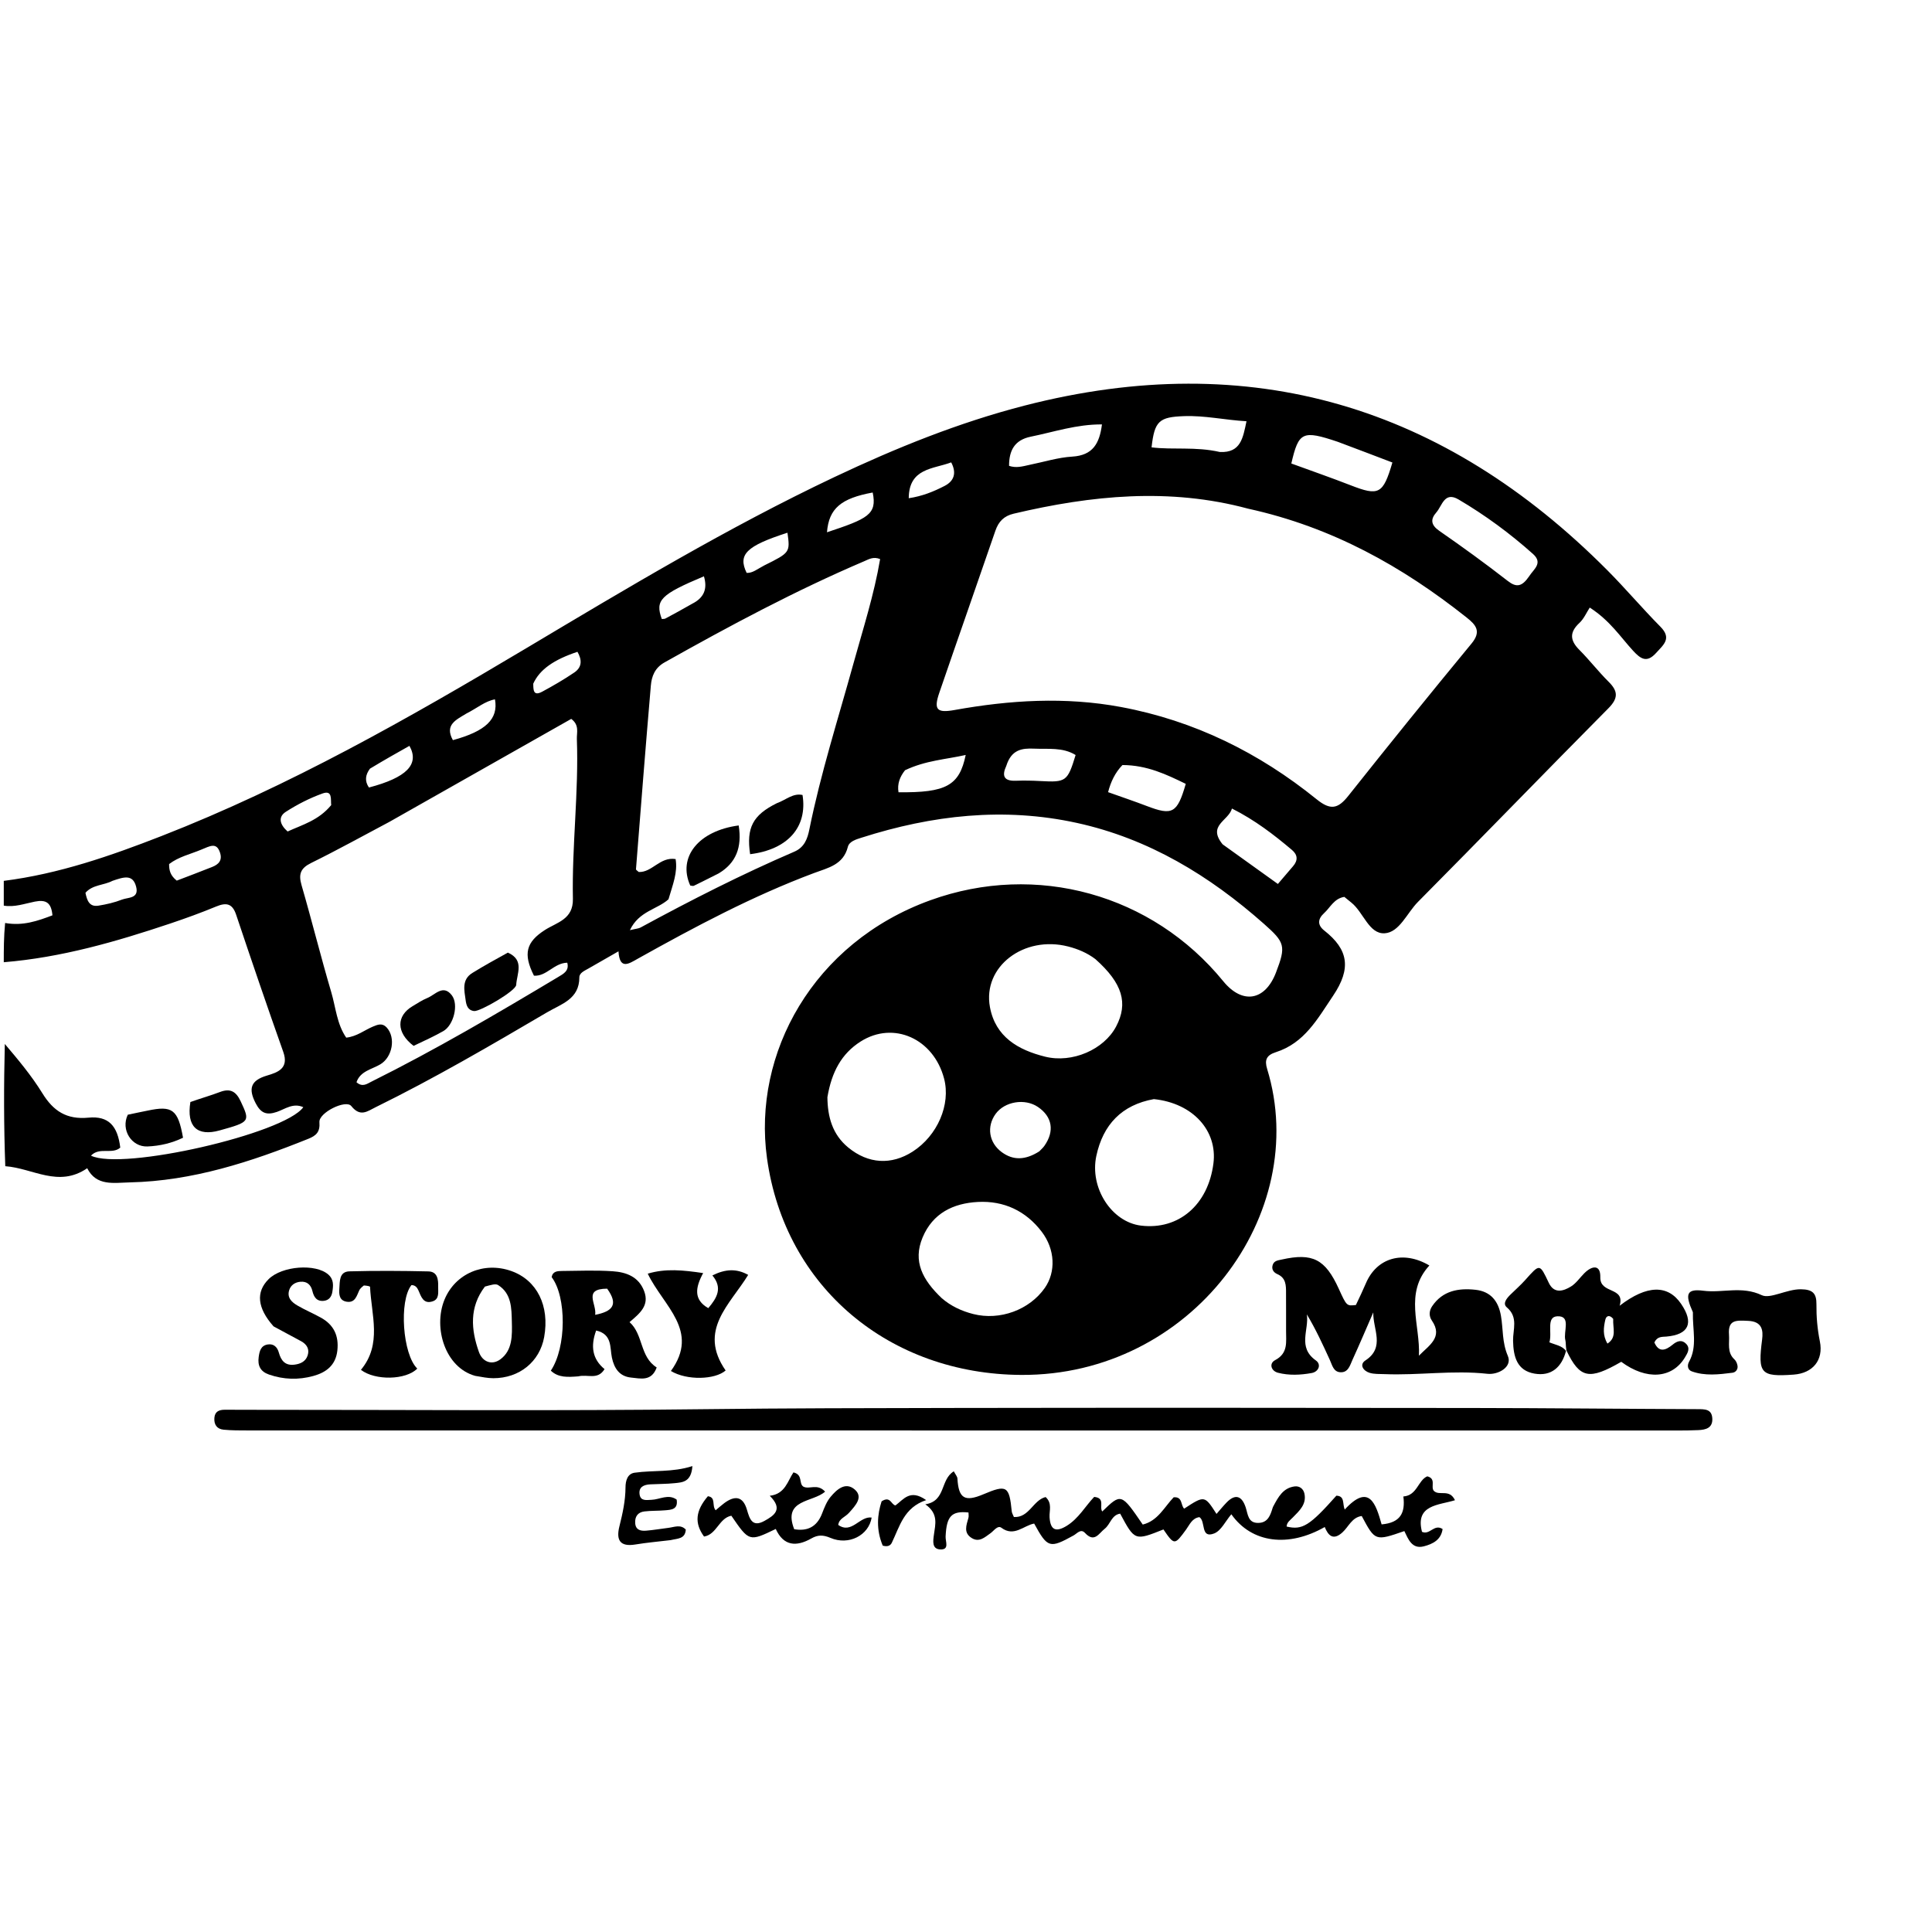 <svg version="1.1" id="Layer_1" xmlns="http://www.w3.org/2000/svg" xmlns:xlink="http://www.w3.org/1999/xlink" x="0px" y="0px"
	 width="100%" viewBox="0 0 512 512" enable-background="new 0 0 512 512" xml:space="preserve">
<path fill="#000000" opacity="1" stroke="none" 
	d="
M1,233.438 
	C15.578,231.595 29.276,226.832 42.765,221.571 
	C76.718,208.328 108.285,190.375 139.487,171.771 
	C166.246,155.815 192.944,139.767 221.146,126.421 
	C237.431,118.715 254.114,111.963 271.568,107.474 
	C331.463,92.07 382.728,107.644 426,151.16 
	C430.812,155.999 435.225,161.235 440.028,166.084 
	C443.115,169.202 440.84,170.873 438.874,173.05 
	C436.409,175.781 434.766,174.602 432.793,172.461 
	C429.446,168.83 426.747,164.538 421.301,161.013 
	C420.443,162.328 419.758,163.973 418.57,165.077 
	C415.883,167.577 416.044,169.714 418.548,172.226 
	C421.249,174.935 423.598,177.997 426.315,180.689 
	C428.849,183.201 428.865,185.061 426.232,187.716 
	C409.34,204.747 392.664,221.992 375.768,239.019 
	C372.867,241.944 370.849,247.119 366.927,247.331 
	C362.801,247.553 361.343,241.81 358.172,239.24 
	C357.534,238.723 356.899,238.202 356.265,237.685 
	C353.547,238.105 352.556,240.479 350.892,241.998 
	C349.216,243.527 349.075,245.136 350.948,246.608 
	C357.329,251.623 358.169,256.623 353.292,263.871 
	C349.111,270.085 345.688,276.413 338.117,278.838 
	C335.633,279.634 335.071,280.885 335.808,283.291 
	C347.555,321.623 315.816,364.608 270.651,364.368 
	C235.825,364.183 208.037,341.266 203.262,306.942 
	C199.406,279.223 215.456,249.825 246.55,238.575 
	C274.653,228.408 305.36,236.984 324.164,260.025 
	C329.242,266.247 335.26,265.259 338.149,257.729 
	C340.847,250.698 340.523,249.761 334.987,244.857 
	C320.542,232.06 304.453,222.263 285.415,218.089 
	C266.044,213.842 247.02,216.011 228.307,221.995 
	C226.881,222.451 225.061,222.966 224.691,224.428 
	C223.485,229.19 219.474,229.966 215.759,231.354 
	C199.48,237.439 184.2,245.592 169.066,254.042 
	C166.74,255.34 164.213,257.186 163.903,252.11 
	C161.143,253.688 158.543,255.158 155.96,256.659 
	C154.956,257.242 153.532,257.807 153.533,259.002 
	C153.539,264.799 148.76,266.058 145.005,268.263 
	C130.066,277.036 115.108,285.778 99.545,293.423 
	C97.35,294.501 95.493,296.113 93.101,293.121 
	C91.646,291.299 84.447,294.878 84.65,297.381 
	C84.865,300.024 83.741,300.978 81.708,301.796 
	C66.501,307.914 51.036,312.978 34.432,313.342 
	C30.158,313.435 25.561,314.42 23.107,309.596 
	C15.481,314.824 8.729,309.579 1.4,309.055 
	C1,298.312 1,287.625 1.275,276.661 
	C4.802,280.811 8.351,285.055 11.225,289.714 
	C14.148,294.455 17.653,296.745 23.458,296.19 
	C28.785,295.68 31.172,298.38 31.873,304.127 
	C29.744,306.029 26.362,303.877 24.106,306.26 
	C32.373,310.315 75.325,300.48 80.378,293.417 
	C77.675,292.193 75.535,293.928 73.364,294.671 
	C70.651,295.599 69.126,295.018 67.764,292.388 
	C65.744,288.489 66.42,286.318 70.772,285.03 
	C73.603,284.192 76.623,283.146 75.074,278.779 
	C70.787,266.698 66.653,254.56 62.578,242.405 
	C61.566,239.387 59.952,239.134 57.288,240.234 
	C53.292,241.885 49.218,243.366 45.117,244.742 
	C30.741,249.566 16.211,253.757 1,255 
	C1,251.639 1,248.277 1.356,244.602 
	C6.067,245.441 9.976,244.058 13.899,242.57 
	C13.594,239.222 12.222,238.345 9.239,238.935 
	C6.544,239.468 3.848,240.484 1,240 
	C1,237.958 1,235.917 1,233.438 
M330.775,134.807 
	C309.921,129.187 289.236,131.261 268.603,136.138 
	C266.073,136.736 264.627,138.208 263.79,140.645 
	C258.87,154.973 253.837,169.261 248.924,183.591 
	C247.386,188.078 248.28,189.002 252.942,188.163 
	C267.603,185.524 282.285,184.612 297.055,187.362 
	C316.491,190.981 333.661,199.478 348.918,211.817 
	C352.576,214.776 354.556,214.384 357.291,210.941 
	C368.064,197.378 378.949,183.902 389.974,170.543 
	C392.64,167.313 391.14,165.606 388.664,163.641 
	C371.626,150.119 353.041,139.691 330.775,134.807 
M103.226,217.785 
	C96.319,221.442 89.482,225.24 82.472,228.688 
	C79.627,230.087 79.064,231.658 79.918,234.597 
	C82.651,244.009 85.007,253.532 87.786,262.931 
	C88.98,266.968 89.261,271.376 91.754,274.985 
	C94.589,274.675 96.564,273 98.839,272.053 
	C100.098,271.528 101.314,271.026 102.476,272.296 
	C104.933,274.981 104.015,280.118 100.802,282.051 
	C98.551,283.404 95.492,283.818 94.473,286.806 
	C96.056,288.197 97.267,287.229 98.38,286.675 
	C115.373,278.224 131.721,268.615 147.993,258.873 
	C149.323,258.077 150.906,257.269 150.33,255.127 
	C146.777,255.208 144.872,258.794 141.502,258.564 
	C138.578,252.764 139.435,249.647 144.415,246.454 
	C147.583,244.423 151.933,243.661 151.825,238.212 
	C151.546,224.086 153.39,209.998 152.875,195.857 
	C152.813,194.132 153.6,192.166 151.386,190.514 
	C135.627,199.431 119.743,208.419 103.226,217.785 
M177.156,238.321 
	C174.185,241.016 169.324,241.437 166.931,246.503 
	C168.566,246.108 169.231,246.086 169.755,245.801 
	C183.075,238.568 196.574,231.694 210.503,225.702 
	C213.22,224.534 214.002,222.211 214.493,219.785 
	C217.498,204.929 222.112,190.509 226.147,175.929 
	C228.697,166.716 231.651,157.58 233.242,148.16 
	C231.457,147.438 230.257,148.203 229.086,148.703 
	C210.834,156.493 193.37,165.836 176.091,175.556 
	C173.533,176.995 172.694,179.217 172.48,181.702 
	C171.088,197.91 169.816,214.129 168.541,230.347 
	C168.525,230.551 168.969,230.791 169.273,231.087 
	C172.818,231.247 174.902,226.997 179.041,227.662 
	C179.638,231.192 178.291,234.426 177.156,238.321 
M249.541,343.999 
	C251.977,346.118 254.831,347.448 257.922,348.232 
	C264.985,350.026 272.821,347.131 276.891,341.307 
	C279.84,337.087 279.635,331.108 276.067,326.424 
	C271.85,320.888 266.034,318.172 259.153,318.53 
	C252.652,318.869 247.192,321.492 244.496,327.944 
	C241.849,334.278 244.503,339.197 249.541,343.999 
M290.277,254.165 
	C288.121,252.534 285.682,251.499 283.087,250.835 
	C271.333,247.824 260.359,256.175 262.342,266.887 
	C263.802,274.779 269.795,278.248 276.978,280.032 
	C284.132,281.808 292.563,278.166 295.793,272.015 
	C299.012,265.885 297.52,260.595 290.277,254.165 
M305.791,291.276 
	C297.269,292.808 292.316,298.04 290.54,306.325 
	C288.72,314.809 294.6,323.852 302.364,324.798 
	C312.354,326.016 320.179,319.297 321.572,308.308 
	C322.662,299.711 316.214,292.365 305.791,291.276 
M219.272,290.771 
	C219.317,295.956 220.589,300.646 224.787,304.099 
	C230.082,308.453 236.204,308.823 241.874,305.179 
	C248.442,300.959 251.992,292.713 250.196,285.849 
	C247.424,275.253 236.797,270.482 228.082,276.01 
	C222.991,279.238 220.387,284.129 219.272,290.771 
M405.242,152.716 
	C406.387,150.881 409.008,149.26 406.256,146.802 
	C400.153,141.35 393.583,136.517 386.533,132.368 
	C382.773,130.154 382.195,134.031 380.645,135.792 
	C379.061,137.59 379.165,139.112 381.421,140.677 
	C387.576,144.944 393.648,149.344 399.555,153.946 
	C401.874,155.752 403.329,155.505 405.242,152.716 
M354.506,117.077 
	C345.174,113.951 344.158,114.404 342.215,122.832 
	C347.418,124.734 352.699,126.567 357.905,128.592 
	C365.407,131.511 366.525,131 368.999,122.569 
	C364.448,120.833 359.845,119.076 354.506,117.077 
M324.006,223.751 
	C328.825,227.209 333.643,230.666 338.652,234.26 
	C340.106,232.556 341.373,231.053 342.662,229.569 
	C344.004,228.024 343.926,226.548 342.379,225.243 
	C337.574,221.189 332.611,217.36 326.483,214.269 
	C325.539,217.581 319.904,218.701 324.006,223.751 
M323.297,119.787 
	C328.841,120.033 329.401,116.04 330.334,111.637 
	C324.54,111.298 319.246,110.076 313.743,110.282 
	C307.217,110.527 305.954,111.526 305.177,118.555 
	C310.913,119.265 316.788,118.305 323.297,119.787 
M275.43,305.116 
	C275.884,304.631 276.404,304.192 276.781,303.653 
	C279.517,299.747 278.867,295.936 275.055,293.351 
	C271.604,291.01 266.243,291.894 263.848,295.197 
	C261.432,298.528 262.028,302.817 265.507,305.355 
	C268.468,307.516 271.672,307.514 275.43,305.116 
M272.919,123.171 
	C276.658,122.417 280.372,121.237 284.143,121.008 
	C289.652,120.672 291.379,117.505 292.032,112.474 
	C285.28,112.431 279.289,114.484 273.165,115.723 
	C268.859,116.594 267.401,119.414 267.413,123.458 
	C269.247,124.058 270.696,123.68 272.919,123.171 
M297.458,202.744 
	C295.49,204.791 294.353,207.222 293.655,209.93 
	C297.329,211.241 300.622,212.345 303.863,213.585 
	C310.699,216.203 311.974,215.553 314.24,207.731 
	C309.136,205.253 304.005,202.767 297.458,202.744 
M266.683,202.95 
	C265.453,205.601 266.016,207.033 269.223,206.906 
	C271.368,206.822 273.526,206.867 275.671,206.984 
	C282.532,207.359 282.902,207.114 285.048,200.088 
	C281.622,197.976 277.78,198.57 274.043,198.4 
	C270.837,198.255 268.04,198.635 266.683,202.95 
M239.845,204.12 
	C238.47,205.847 237.743,207.732 238.115,209.956 
	C250.759,210.106 254.248,208.178 255.921,200.072 
	C250.682,201.26 245.345,201.506 239.845,204.12 
M87.771,213.362 
	C87.594,211.856 88.186,209.301 85.458,210.285 
	C82.066,211.509 78.772,213.193 75.736,215.145 
	C73.635,216.495 74.127,218.512 76.219,220.354 
	C80.115,218.568 84.437,217.419 87.771,213.362 
M219.159,141.059 
	C229.953,137.472 232.486,136.334 231.273,130.519 
	C222.94,132.053 219.657,134.707 219.159,141.059 
M53.303,225.175 
	C50.441,226.376 47.334,227.052 44.816,228.987 
	C44.798,230.654 45.136,232.025 46.841,233.375 
	C49.813,232.233 53.036,231.033 56.226,229.755 
	C57.919,229.076 58.997,228.032 58.298,225.929 
	C57.362,223.116 55.64,224.237 53.303,225.175 
M98.042,203.706 
	C96.834,205.318 96.589,206.969 97.772,208.699 
	C107.706,206.087 111.25,202.585 108.508,197.658 
	C105.205,199.516 101.899,201.376 98.042,203.706 
M141.317,181.182 
	C141.349,182.74 141.273,184.603 143.68,183.307 
	C146.586,181.742 149.454,180.076 152.185,178.227 
	C154.326,176.779 154.224,174.804 153.031,172.736 
	C146.863,174.791 143.043,177.37 141.317,181.182 
M183.499,159.963 
	C186.545,158.414 187.548,156.071 186.547,152.724 
	C175.014,157.576 173.572,159.058 175.381,164.04 
	C175.702,164.004 176.071,164.058 176.337,163.917 
	C178.533,162.752 180.71,161.55 183.499,159.963 
M202.569,149.827 
	C209.357,146.458 209.411,146.382 208.686,141.176 
	C197.782,144.688 195.496,146.936 197.87,151.825 
	C199.482,151.894 200.637,150.828 202.569,149.827 
M123.536,189.13 
	C120.935,190.739 117.743,192.065 120.021,196.145 
	C128.756,193.77 132.111,190.531 131.172,185.335 
	C128.506,185.822 126.498,187.637 123.536,189.13 
M252.077,122.534 
	C247.355,124.326 240.872,124.006 240.826,132.032 
	C244.404,131.504 247.43,130.271 250.339,128.768 
	C252.846,127.473 253.567,125.347 252.077,122.534 
M29.782,233.441 
	C27.491,234.643 24.544,234.418 22.645,236.605 
	C23.059,238.597 23.643,240.403 26.086,240.011 
	C28.205,239.671 30.345,239.183 32.334,238.4 
	C33.923,237.774 36.912,238.18 36.072,234.973 
	C35.189,231.599 32.807,232.403 29.782,233.441 
z"/>
<path fill="#000000" opacity="1" stroke="none" 
	d="
M68.079,373.617 
	C107.882,373.606 147.202,373.932 186.514,373.451 
	C208.502,373.182 230.486,373.164 252.472,373.126 
	C298.442,373.048 344.412,373.078 390.383,373.133 
	C410.186,373.157 429.99,373.371 449.794,373.441 
	C451.768,373.448 453.66,373.367 453.781,375.944 
	C453.898,378.424 452.067,378.907 450.093,378.994 
	C448.263,379.075 446.429,379.103 444.597,379.103 
	C318.314,379.102 192.031,379.096 65.748,379.082 
	C63.585,379.082 61.411,379.09 59.262,378.884 
	C57.505,378.716 56.672,377.547 56.813,375.751 
	C56.95,374.009 58.124,373.599 59.595,373.597 
	C62.261,373.594 64.927,373.608 68.079,373.617 
z"/>
<path fill="#000000" opacity="1" stroke="none" 
	d="
M359.326,345.839 
	C360.317,343.748 361.186,341.948 361.965,340.11 
	C364.851,333.294 371.856,331.275 378.797,335.363 
	C372.05,342.74 376.438,351.205 376.027,359.278 
	C378.654,356.549 382.521,354.411 379.452,349.95 
	C378.654,348.791 378.711,347.372 379.531,346.161 
	C382.329,342.028 386.523,341.315 391.021,341.806 
	C395.021,342.244 397.078,344.756 397.765,348.692 
	C398.377,352.207 398.036,355.711 399.59,359.322 
	C400.86,362.272 397.026,364.386 394.189,364.072 
	C385.068,363.065 376.004,364.523 366.92,364.158 
	C365.595,364.104 364.205,364.192 362.965,363.817 
	C361.268,363.303 360.159,361.634 361.86,360.521 
	C367.156,357.052 363.794,352.189 363.936,347.797 
	C362.106,351.992 360.322,356.209 358.419,360.372 
	C357.758,361.818 357.305,363.798 355.178,363.659 
	C353.378,363.542 353.05,361.779 352.438,360.439 
	C350.572,356.362 348.708,352.283 346.323,348.321 
	C346.964,352.412 343.755,357.017 348.73,360.54 
	C350.22,361.595 349.474,363.53 347.605,363.867 
	C344.663,364.398 341.601,364.552 338.684,363.795 
	C336.823,363.312 336.268,361.321 337.912,360.456 
	C341.457,358.592 340.792,355.58 340.823,352.667 
	C340.858,349.336 340.795,346.005 340.811,342.674 
	C340.821,340.626 340.816,338.661 338.495,337.646 
	C337.542,337.23 336.904,336.392 337.275,335.229 
	C337.642,334.08 338.69,334.013 339.674,333.792 
	C347.83,331.958 351.209,333.677 354.781,341.519 
	C356.878,346.123 356.878,346.123 359.326,345.839 
z"/>
<path fill="#000000" opacity="1" stroke="none" 
	d="
M371.907,396.582 
	C375.582,396.306 375.783,392.272 378.247,391.242 
	C380.683,391.878 379.09,393.961 379.958,395.068 
	C381.396,396.565 384.09,394.421 385.582,397.572 
	C381.343,398.914 374.972,398.724 376.842,405.948 
	C378.943,406.895 380.051,403.749 382.303,405.211 
	C381.907,408.083 379.691,409.185 377.327,409.793 
	C374.151,410.609 373.189,407.837 372.165,405.754 
	C364.43,408.425 364.43,408.425 360.87,401.76 
	C358.262,402.11 357.4,404.617 355.757,406.103 
	C353.299,408.328 351.987,406.941 351.068,404.676 
	C341.475,410.146 331.729,408.973 326.318,401.295 
	C324.759,403.122 323.612,405.668 321.759,406.383 
	C318.08,407.803 319.595,403.213 317.858,402.056 
	C315.904,402.334 315.285,404.032 314.347,405.32 
	C311.29,409.518 311.214,409.535 308.323,405.32 
	C300.732,408.344 300.732,408.344 296.855,401.132 
	C294.555,401.486 294.272,403.946 292.772,405.127 
	C291.185,406.378 290.036,408.935 287.535,406.245 
	C286.407,405.032 285.446,406.393 284.501,406.914 
	C278.175,410.406 277.626,410.256 274.062,403.759 
	C271.278,404.274 268.73,407.38 265.388,404.878 
	C264.38,404.124 263.392,405.691 262.472,406.336 
	C260.98,407.384 259.521,408.815 257.539,407.612 
	C255.264,406.232 256.098,404.202 256.641,402.258 
	C256.766,401.812 256.659,401.3 256.659,400.823 
	C252.188,400.363 250.836,401.768 250.596,407.202 
	C250.536,408.561 251.648,410.691 249.238,410.616 
	C246.912,410.544 247.274,408.391 247.496,406.725 
	C247.862,403.983 248.782,401.164 245.216,398.658 
	C250.726,397.787 249.115,392.123 252.766,389.914 
	C253.193,390.737 253.693,391.27 253.726,391.831 
	C254.035,397.105 255.651,398.104 260.612,395.999 
	C266.783,393.38 267.471,393.802 268.123,400.527 
	C268.169,400.996 268.464,401.44 268.692,402.021 
	C272.727,402.282 273.783,397.538 277.102,396.732 
	C278.917,398.414 278.044,400.346 278.146,402.069 
	C278.35,405.514 279.836,406.109 282.667,404.376 
	C285.843,402.433 287.634,399.131 289.968,396.696 
	C292.976,396.97 291.26,399.379 292.108,400.558 
	C297.132,395.684 297.132,395.684 302.839,404.024 
	C306.857,403.049 308.586,399.338 311.031,396.802 
	C313.455,396.573 312.854,398.933 313.82,399.808 
	C319.223,396.28 319.223,396.28 322.387,401.205 
	C323.303,400.161 324.128,399.142 325.035,398.202 
	C327.424,395.726 329.131,396.491 330.116,399.46 
	C330.735,401.327 330.71,403.662 333.518,403.587 
	C336.049,403.52 336.671,401.51 337.276,399.557 
	C337.324,399.4 337.403,399.249 337.482,399.103 
	C338.757,396.735 340.028,394.319 343.076,393.918 
	C344.413,393.743 345.409,394.57 345.679,395.787 
	C346.315,398.662 344.321,400.391 342.575,402.176 
	C341.895,402.872 341.021,403.429 340.964,404.55 
	C345.137,405.547 347.082,404.333 354.152,396.372 
	C356.459,396.456 355.713,398.474 356.363,400.049 
	C362.869,392.962 364.619,398.561 366.141,403.98 
	C371.109,403.545 372.458,400.958 371.907,396.582 
z"/>
<path fill="#000000" opacity="1" stroke="none" 
	d="
M415.013,357.997 
	C413.889,362.315 411.118,364.794 406.66,364.024 
	C402.027,363.225 401.06,359.556 400.977,355.327 
	C400.92,352.355 402.417,349.084 399.33,346.469 
	C398.117,345.441 399.317,344.032 400.304,343.063 
	C401.61,341.78 402.996,340.569 404.211,339.206 
	C408.109,334.832 408.011,334.846 410.449,339.973 
	C411.844,342.907 414.27,342.199 416.327,340.932 
	C417.699,340.087 418.675,338.604 419.849,337.428 
	C421.891,335.381 424.184,335.037 424.098,338.493 
	C423.987,343.014 430.764,340.922 429.216,346.037 
	C436.506,340.424 442.037,340.45 445.505,345.53 
	C448.964,350.595 447.574,353.687 441.603,354.208 
	C440.467,354.307 439.216,354.111 438.424,355.763 
	C439.628,358.525 441.39,357.892 443.295,356.327 
	C444.451,355.377 445.701,354.938 446.845,356.129 
	C448.008,357.341 447.235,358.563 446.521,359.742 
	C443.123,365.358 436.319,365.83 429.647,360.893 
	C421.184,365.768 418.703,365.374 415.117,357.874 
	C414.889,356.472 414.998,355.784 414.835,355.167 
	C414.239,352.912 416.463,348.682 412.735,348.828 
	C409.68,348.947 411.399,353.149 410.605,355.733 
	C412.255,356.42 413.989,356.624 415.013,357.997 
M427.515,349.518 
	C426.656,348.459 425.697,348.52 425.413,349.792 
	C424.969,351.778 424.675,353.875 425.993,356.066 
	C428.549,354.397 427.379,352.088 427.515,349.518 
z"/>
<path fill="#000000" opacity="1" stroke="none" 
	d="
M448.633,347.755 
	C446.457,342.917 446.956,341.486 451.433,342.06 
	C456.519,342.712 461.588,340.717 466.899,343.242 
	C469.127,344.301 473.515,341.624 477.253,341.669 
	C480.411,341.707 481.405,342.774 481.375,345.666 
	C481.342,348.959 481.62,352.2 482.283,355.48 
	C483.298,360.507 480.357,363.92 475.356,364.285 
	C466.561,364.925 465.815,363.986 466.979,354.983 
	C467.291,352.571 467.014,350.199 463.279,350.042 
	C460.246,349.914 457.884,349.617 458.203,353.694 
	C458.379,355.947 457.607,358.381 459.646,360.26 
	C460.087,360.666 460.385,361.378 460.468,361.987 
	C460.596,362.92 459.962,363.688 459.117,363.793 
	C455.506,364.244 451.85,364.697 448.322,363.419 
	C447.258,363.034 447.066,361.872 447.617,360.878 
	C449.877,356.794 448.511,352.418 448.633,347.755 
z"/>
<path fill="#000000" opacity="1" stroke="none" 
	d="
M153.27,364.748 
	C150.428,364.962 147.974,365.131 145.974,363.24 
	C150.131,357.034 150.164,343.68 146.194,338.45 
	C146.467,336.902 147.733,336.836 148.868,336.824 
	C153.364,336.778 157.876,336.595 162.353,336.894 
	C165.925,337.133 169.254,338.302 170.709,342.17 
	C172.141,345.973 169.588,348.028 166.838,350.376 
	C170.552,353.708 169.501,359.545 174.029,362.39 
	C172.674,366.176 169.716,365.312 167.272,365.074 
	C164.243,364.78 162.777,362.729 162.158,359.772 
	C161.603,357.12 162.285,353.571 157.986,352.598 
	C156.476,356.728 156.942,360.143 160.211,362.832 
	C158.398,365.797 155.749,364.132 153.27,364.748 
M160.898,341.51 
	C154.392,341.546 158.187,345.525 157.727,348.445 
	C162.376,347.539 163.942,345.722 160.898,341.51 
z"/>
<path fill="#000000" opacity="1" stroke="none" 
	d="
M125.936,364.619 
	C117.977,362.421 114.764,351.897 117.772,344.477 
	C120.598,337.506 128.247,334.25 135.51,336.838 
	C142.319,339.264 145.702,346.071 144.209,354.341 
	C143.034,360.857 137.662,365.243 130.744,365.239 
	C129.268,365.238 127.793,364.936 125.936,364.619 
M128.506,340.959 
	C124.336,346.411 124.808,352.364 126.929,358.318 
	C127.851,360.904 130.333,361.889 132.579,360.251 
	C135.876,357.847 135.728,353.799 135.643,350.266 
	C135.559,346.751 135.597,342.804 131.992,340.549 
	C131.308,340.121 130.099,340.532 128.506,340.959 
z"/>
<path fill="#000000" opacity="1" stroke="none" 
	d="
M72.493,351.499 
	C68.138,346.594 67.789,342.371 71.181,338.997 
	C74.737,335.461 83.678,334.806 87.017,337.778 
	C88.503,339.102 88.335,340.72 88.074,342.375 
	C87.877,343.622 87.199,344.563 85.865,344.73 
	C83.977,344.965 83.178,343.764 82.799,342.165 
	C82.397,340.464 81.36,339.532 79.616,339.678 
	C78.2,339.796 77.032,340.565 76.62,341.961 
	C76.035,343.939 77.359,345.124 78.824,345.978 
	C80.827,347.146 82.978,348.059 85.013,349.177 
	C88.449,351.064 89.834,353.973 89.403,357.894 
	C88.97,361.823 86.437,363.711 83.029,364.648 
	C79.11,365.727 75.163,365.621 71.276,364.266 
	C69.006,363.475 68.239,361.908 68.557,359.616 
	C68.774,358.055 69.113,356.593 70.958,356.295 
	C72.575,356.034 73.509,357.062 73.885,358.421 
	C74.496,360.635 75.61,361.971 78.097,361.642 
	C79.687,361.432 81.018,360.785 81.535,359.185 
	C82.078,357.502 81.273,356.251 79.831,355.452 
	C77.51,354.165 75.141,352.966 72.493,351.499 
z"/>
<path fill="#000000" opacity="1" stroke="none" 
	d="
M96.427,340.664 
	C95.789,341.174 95.408,341.526 95.205,341.96 
	C94.511,343.449 94.102,345.321 91.874,344.969 
	C89.907,344.659 89.814,343.021 89.928,341.494 
	C90.072,339.556 89.854,336.994 92.607,336.92 
	C99.572,336.731 106.548,336.777 113.515,336.934 
	C115.952,336.988 116.172,339.089 116.12,340.994 
	C116.081,342.427 116.496,344.256 114.671,344.863 
	C112.202,345.685 111.619,343.643 110.885,341.961 
	C110.538,341.165 110.008,340.557 109.033,340.567 
	C105.706,344.737 106.695,358.921 110.579,362.69 
	C107.603,365.738 99.416,365.919 95.649,363.021 
	C101.306,356.237 98.402,348.486 98.069,341.037 
	C98.061,340.853 97.219,340.707 96.427,340.664 
z"/>
<path fill="#000000" opacity="1" stroke="none" 
	d="
M187.7,346.673 
	C190.001,343.97 191.571,341.327 188.789,338.002 
	C192.232,336.287 195.189,336.132 198.277,337.859 
	C193.444,345.756 184.896,352.517 192.3,363.193 
	C189.485,365.656 182.022,365.875 177.799,363.327 
	C185.527,352.656 175.815,346.166 171.659,337.536 
	C176.364,336.112 181.013,336.59 186.343,337.38 
	C184.251,341.24 183.776,344.431 187.7,346.673 
z"/>
<path fill="#000000" opacity="1" stroke="none" 
	d="
M225.006,400.898 
	C223.94,402.107 222.368,402.4 222.144,404.121 
	C225.704,406.648 227.825,401.71 230.997,402.17 
	C230.233,406.888 224.93,409.625 220.093,407.562 
	C218.142,406.729 216.732,406.727 215.015,407.704 
	C211.069,409.948 207.658,409.756 205.584,405.193 
	C198.542,408.582 198.542,408.582 193.811,401.681 
	C190.524,402.33 189.942,406.662 186.578,407.201 
	C183.986,403.637 184.311,400.365 187.597,396.515 
	C189.826,396.807 188.566,399.007 189.656,400.236 
	C190.423,399.596 191.138,398.941 191.911,398.365 
	C194.643,396.329 196.859,396.399 197.939,400.065 
	C198.653,402.49 199.326,404.864 202.603,403.045 
	C205.184,401.611 207.616,399.988 203.989,396.395 
	C208.097,395.951 208.74,392.43 210.272,390.198 
	C212.869,390.827 211.595,393.138 212.915,393.985 
	C214.55,394.79 216.561,393.049 218.66,395.29 
	C215.516,398.188 207.327,397.234 210.472,405.257 
	C213.809,405.824 216.444,404.783 217.865,401.077 
	C218.453,399.543 219.085,397.921 220.114,396.686 
	C221.732,394.742 224.031,392.638 226.461,394.688 
	C228.838,396.694 226.823,398.878 225.006,400.898 
z"/>
<path fill="#000000" opacity="1" stroke="none" 
	d="
M177.709,408.15 
	C174.325,408.553 171.341,408.816 168.394,409.303 
	C164.29,409.983 163.241,408.135 164.149,404.494 
	C164.995,401.104 165.753,397.705 165.765,394.182 
	C165.77,392.399 166.288,390.553 168.179,390.285 
	C173.158,389.577 178.218,390.239 183.492,388.528 
	C183.202,392.79 180.851,392.84 178.779,393.056 
	C176.634,393.279 174.463,393.251 172.306,393.368 
	C170.638,393.459 169.214,394.055 169.495,396.02 
	C169.758,397.865 171.331,397.515 172.663,397.466 
	C174.87,397.387 177.093,395.83 179.322,397.409 
	C179.745,400.056 177.893,400.103 176.247,400.246 
	C174.429,400.405 172.586,400.328 170.777,400.543 
	C169.011,400.753 168.197,401.945 168.338,403.699 
	C168.482,405.507 169.843,405.757 171.233,405.644 
	C173.212,405.485 175.175,405.134 177.149,404.895 
	C178.705,404.707 180.36,403.899 181.742,405.355 
	C181.567,407.869 179.627,407.689 177.709,408.15 
z"/>
<path fill="#000000" opacity="1" stroke="none" 
	d="
M233.928,409.603 
	C232.149,405.338 232.492,401.385 233.633,397.87 
	C235.978,396.34 236.147,398.758 237.299,398.954 
	C239.432,397.415 241.143,394.493 245.445,397.546 
	C239.534,399.512 238.439,404.509 236.344,408.838 
	C235.95,409.652 235.182,409.965 233.928,409.603 
z"/>
<path fill="#000000" opacity="1" stroke="none" 
	d="
M33.864,295.411 
	C35.859,294.97 37.495,294.67 39.12,294.324 
	C45.677,292.925 47.166,294.025 48.505,301.51 
	C45.556,302.936 42.347,303.694 39.071,303.824 
	C34.889,303.99 31.946,299.434 33.864,295.411 
z"/>
<path fill="#000000" opacity="1" stroke="none" 
	d="
M50.454,292.042 
	C53.287,291.047 55.838,290.326 58.307,289.388 
	C61.044,288.348 62.562,289.257 63.774,291.843 
	C66.294,297.219 66.284,297.33 58.192,299.578 
	C52.276,301.223 49.394,298.59 50.454,292.042 
z"/>
<path fill="#000000" opacity="1" stroke="none" 
	d="
M134.592,252.451 
	C139.084,254.454 136.956,258.039 136.799,261.014 
	C136.715,262.601 127.212,268.131 125.64,267.94 
	C123.933,267.733 123.578,266.369 123.4,265.056 
	C123.045,262.445 122.3,259.622 125.175,257.845 
	C128.147,256.009 131.208,254.315 134.592,252.451 
z"/>
<path fill="#000000" opacity="1" stroke="none" 
	d="
M109.603,277.164 
	C104.97,273.647 104.995,269.216 109.338,266.645 
	C110.621,265.885 111.88,265.039 113.25,264.48 
	C115.325,263.632 117.422,260.784 119.723,263.743 
	C121.634,266.201 120.202,271.723 117.467,273.26 
	C115.013,274.638 112.455,275.83 109.603,277.164 
z"/>
<path fill="#000000" opacity="1" stroke="none" 
	d="
M205.877,212.854 
	C208.347,211.965 210.147,210.123 212.679,210.678 
	C214.04,219.208 208.755,225.142 198.788,226.369 
	C197.762,219.388 199.458,216.03 205.877,212.854 
z"/>
<path fill="#000000" opacity="1" stroke="none" 
	d="
M190.44,231.467 
	C188.03,232.674 185.97,233.733 183.885,234.739 
	C183.633,234.861 183.246,234.705 182.921,234.673 
	C179.525,227.124 185.137,220.167 195.76,218.754 
	C196.693,224.567 195.044,228.727 190.44,231.467 
z"/>
</svg>